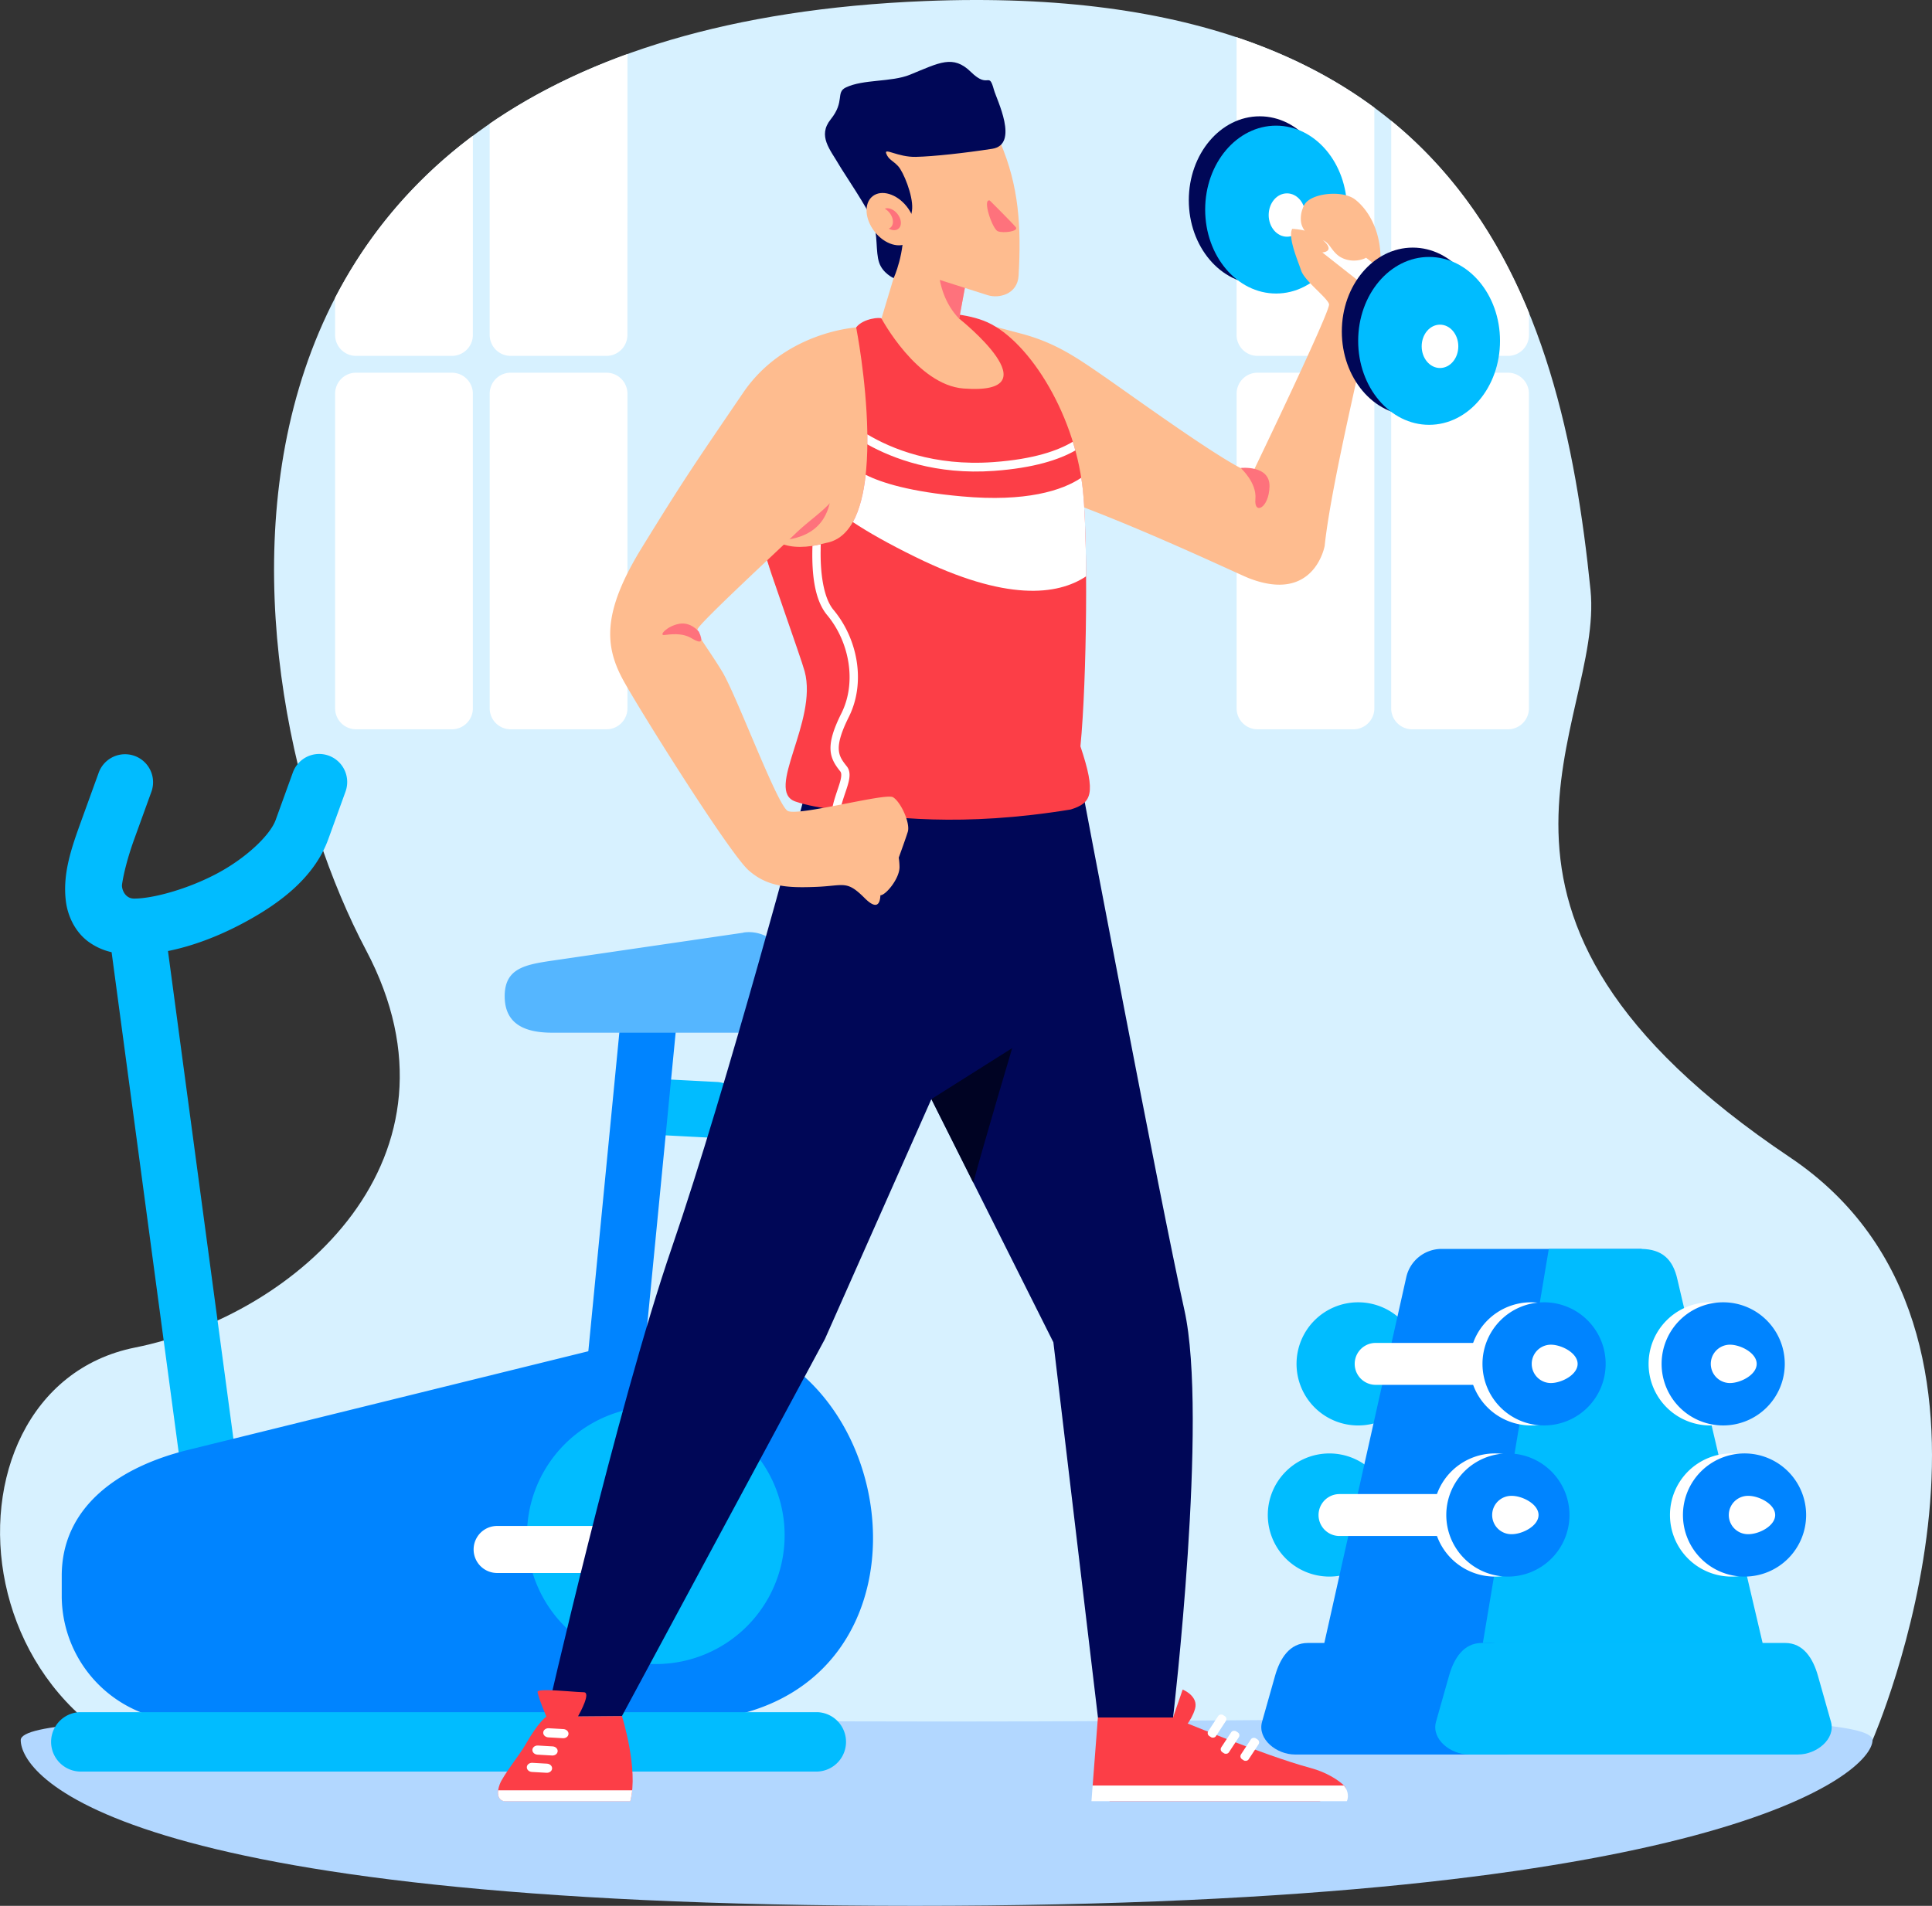 <svg xmlns="http://www.w3.org/2000/svg" viewBox="0 0 1658.37 1636.34"><rect x="0" y="0" width="1658.37" height="1636.34" fill="#333333" stroke="none"/><defs><style>.a46800d3-9fdc-4d5a-95d5-06f0547acf59{fill:#fff}.bc1cff6a-6a15-4c28-88fa-6776bcb4fb9d{fill:#01bcff}.b8000316-f418-4684-aba4-237452597d0f{fill:#0084ff}.b6e44eb0-20af-49f1-95fa-dc084789b239{fill:#00bcff}.bd7e22f7-9273-4316-87d8-4eed4f30c134{fill:#fc3e47}.bb175a7b-b730-4fde-aa6b-32d7766d1621{fill:#000757}.fcacad53-87c3-4b8e-8709-8dfc09770cd2{fill:#febc8f}.ae6c63b3-0714-4485-8ded-828725c65f82{fill:#fe727c}</style></defs><g id="f6fb6739-4898-4d20-acfe-3214c7edbd1f" data-name="Background"><path id="ee980e89-13e5-4e04-b2fa-785835e7ee1c" data-name="path17490" d="m409.66 1711.59 1368.48-35.72s153.08-350.11-70.94-500.4c-313.2-210.11-159.41-371.15-171.15-487.15-25.52-252-109.06-524.09-571-505.6-672.67 26.94-600.72 586.81-480 815 94 177.72-59.49 313.33-198.31 341.09-182.79 36.56-154.83 380.07 123 372.82Z" transform="translate(-170.81 -181.83)" style="fill:#d7f1ff"/><path id="a39b1046-6579-4f0e-92c8-3b1a2e48779a" data-name="path4903" class="a46800d3-9fdc-4d5a-95d5-06f0547acf59" d="M1232.26 213.83v255.56a18 18 0 0 0 18 18h82.24a18 18 0 0 0 18-18V274.28c-33.07-24.49-72.11-45.02-118.24-60.45ZM1365 285.49v183.9a18 18 0 0 0 18 18h82.24a18 18 0 0 0 18-18v-19c-25.7-62.74-63-119.71-118.27-164.89Zm-114.72 216.33a18 18 0 0 0-18 18V790a18 18 0 0 0 18 18h82.24a18 18 0 0 0 18-18V519.84a18 18 0 0 0-18-18Zm132.68 0a18 18 0 0 0-18 18V790a18 18 0 0 0 18 18h82.24a18 18 0 0 0 18-18V519.84a18 18 0 0 0-18-18Z" transform="translate(-170.81 -181.83)"/><path id="a9fd5806-6e33-4d0c-a18c-51ed017a91ca" data-name="rect4893" class="a46800d3-9fdc-4d5a-95d5-06f0547acf59" d="M709.4 228.21c-45.3 16.38-84.51 36.6-118.27 59.85v181.33a18 18 0 0 0 18 18h82.23a18 18 0 0 0 18-18Zm-132.68 70.2c-53 39.68-91.42 87.26-118.27 139.14v31.84a18 18 0 0 0 18 18h82.25a18 18 0 0 0 18-18ZM476.46 501.82a18 18 0 0 0-18 18V790a18 18 0 0 0 18 18h82.24a18 18 0 0 0 18-18V519.84a18 18 0 0 0-18-18Zm132.69 0a18 18 0 0 0-18 18V790a18 18 0 0 0 18 18h82.23a18 18 0 0 0 18-18V519.84a18 18 0 0 0-18-18Z" transform="translate(-170.81 -181.83)"/></g><g id="a9113cb0-fc1c-4d97-a732-d7becbe1b9de" data-name="Object"><path id="ab76a786-a4ad-43c0-88e7-fe7c20a042a4" data-name="path6507-9" d="M1778.14 1675.87c0-28.44-355.83-15.95-794.77-15.95s-794.76-12.49-794.76 15.95 74.35 142.3 767.66 142.3c689.13 0 821.86-113.86 821.87-142.3Z" transform="translate(-170.81 -181.83)" style="fill:#b2d7ff"/><g id="a930d534-3c24-4664-82ef-d15968aaf485" data-name="g4951"><path id="ac820cf0-a41b-49b5-8927-2c972e5a0ea8" data-name="rect4852" class="bc1cff6a-6a15-4c28-88fa-6776bcb4fb9d" d="M444.87 829.18h-.45a24.07 24.07 0 0 0-22.22 15.86l-14.8 40.88c-4.55 12.55-24.42 32-49.66 45.57s-55.4 21.86-71.84 21.86c-8 0-10.86-8.4-10.33-12.14 1.32-9.25 4.91-23.52 10.48-38.91l14.8-40.87a24.06 24.06 0 0 0-45.24-16.39l-14.8 40.88c-8.52 23.52-16.44 45.76-13.45 69.73 1.49 12 7.37 25.48 18.56 34.13a53.77 53.77 0 0 0 20.69 9.6l62.23 464.15a24.06 24.06 0 0 0 47.69-6.4L315 998.38c21.62-4.34 44.16-13 65.5-24.5 31.18-16.78 60.31-39 72.11-71.57l14.8-40.87a24.09 24.09 0 0 0-22.57-32.26Z" transform="translate(-170.81 -181.83)"/><path id="a4c47b55-98fa-4780-beae-cc1536b3d04a" data-name="rect4843" class="b8000316-f418-4684-aba4-237452597d0f" d="m718.55 1331.46-386.75 95.37c-58.09 14.33-108 48.17-108 108v16.84a107.76 107.76 0 0 0 108 108h420.77c260.88 0 192.06-383.96-34.02-328.21Z" transform="translate(-170.81 -181.83)"/><path id="b3b42ddd-03dd-4443-9d5a-6914b813be6b" data-name="rect4837" class="bc1cff6a-6a15-4c28-88fa-6776bcb4fb9d" d="M872.5 1651.88H239.18a25.52 25.52 0 0 0 0 51H872.5a25.52 25.52 0 0 0 0-51Z" transform="translate(-170.81 -181.83)"/><path id="fb1a28fe-1adb-4571-9330-f238b4f96e0e" data-name="path4846" class="bc1cff6a-6a15-4c28-88fa-6776bcb4fb9d" d="M623.16 1500a110.58 110.58 0 1 0 110.57-110.58A110.57 110.57 0 0 0 623.16 1500Z" transform="translate(-170.81 -181.83)"/><path id="adeb9255-d6eb-4595-a333-acd0d5788293" data-name="rect4849" class="a46800d3-9fdc-4d5a-95d5-06f0547acf59" d="M723.4 1492H597.1a20.2 20.2 0 0 0 0 40.39h126.3a20.2 20.2 0 0 0 0-40.39Z" transform="translate(-170.81 -181.83)"/><path id="bbd9e9e4-5b2f-4fd5-8d4a-638eb13c416d" data-name="path4862" class="bc1cff6a-6a15-4c28-88fa-6776bcb4fb9d" d="M723.9 1107.6h.86l62.36 3.25a24.06 24.06 0 0 1-2.5 48l-62.36-3.25a24.06 24.06 0 0 1 1.64-48.09Z" transform="translate(-170.81 -181.83)"/><path id="a76349d8-318c-45fc-89da-694c4be849b6" data-name="path4860" class="b8000316-f418-4684-aba4-237452597d0f" d="M727.48 1032.48c0 .87 1.74 0 2.61.12a24.05 24.05 0 0 1 21.61 26.27l-28.77 295.65a24.05 24.05 0 1 1-47.88-4.65l28.77-295.66c1.18-12.22 23.66-34 23.66-21.73Z" transform="translate(-170.81 -181.83)"/><path id="e27d1565-b09f-41f9-bbdf-97e587993b0e" data-name="rect4857" d="m808.94 982.63-164.11 24c-23.55 3.46-40.81 6.71-40.81 30.51s17 31.36 40.81 31.36h164.11a42.87 42.87 0 0 0 43-43c0-23.8-19.42-46.42-43-43Z" transform="translate(-170.81 -181.83)" style="fill:#55b6ff"/></g><path id="e4056398-c5ee-4f5f-bbf6-cebc6ecdb42f" data-name="path4653-1" class="b6e44eb0-20af-49f1-95fa-dc084789b239" d="M1389.46 1352.84a52.87 52.87 0 1 1-52.87-52.86 52.86 52.86 0 0 1 52.87 52.86Z" transform="translate(-170.81 -181.83)"/><path id="f5e9ee2c-889b-48b2-83ea-ebb1f4d97ebd" data-name="path4665-9" class="b6e44eb0-20af-49f1-95fa-dc084789b239" d="M1364.77 1482.61a52.86 52.86 0 1 1-52.86-52.86 52.86 52.86 0 0 1 52.86 52.86Z" transform="translate(-170.81 -181.83)"/><path id="bd41602b-842a-4100-8aab-dd70824324bc" data-name="path4643-3" class="b8000316-f418-4684-aba4-237452597d0f" d="M1377.85 1278.72 1302 1617.37l218.77 1.55 59.23-364.78h-171.64a31.08 31.08 0 0 0-30.51 24.58Z" transform="translate(-170.81 -181.83)"/><path id="ff0eb8a6-9b8d-4459-8276-917b0dc3afb2" data-name="path4641-9" d="m1500.25 1254.14-60.76 363.23 250.47 1.55-79.25-338.28c-3.92-18.06-13.58-26.13-30.71-26.5Z" transform="translate(-170.81 -181.83)" style="fill-opacity:1;fill:#00bcff"/><path id="a2279a8d-a826-465c-80d0-4e35b952a579" data-name="rect4638-8" class="b8000316-f418-4684-aba4-237452597d0f" d="M1293.43 1592.47h157.11c15.58 0 23.88 13.14 28.13 28.13l11.17 39.5c4.24 15-12.55 28.13-28.13 28.13h-179.45c-15.58 0-32.37-13.14-28.13-28.13l11.17-39.5c4.24-14.99 12.55-28.13 28.13-28.13Z" transform="translate(-170.81 -181.83)"/><path id="b63ff8d1-fedb-44ee-9dcf-5217e25ed497" data-name="rect4650-6" class="a46800d3-9fdc-4d5a-95d5-06f0547acf59" d="M1351.64 1334.85h96.66a18 18 0 1 1 0 36h-96.66a18 18 0 0 1 0-36Z" transform="translate(-170.81 -181.83)"/><path id="b46c08a5-3b37-43f6-94b4-972a66f97e12" data-name="path4648-0" class="a46800d3-9fdc-4d5a-95d5-06f0547acf59" d="M1537.88 1352.84a52.86 52.86 0 0 1-52.88 52.86 52.86 52.86 0 1 1 52.87-52.86Z" transform="translate(-170.81 -181.83)"/><path id="b9b5da96-b4e3-43a9-8747-ed3c4f7aac4c" data-name="path4645-5" class="b8000316-f418-4684-aba4-237452597d0f" d="M1549.05 1352.84a52.86 52.86 0 0 1-52.87 52.86 52.86 52.86 0 1 1 52.87-52.86Z" transform="translate(-170.81 -181.83)"/><path id="ab7c95d2-ae34-486e-8087-61b0128f0bf5" data-name="path4667-5" class="a46800d3-9fdc-4d5a-95d5-06f0547acf59" d="M1320.61 1464.63h96.66a18 18 0 0 1 0 36h-96.66a18 18 0 0 1 0-36Z" transform="translate(-170.81 -181.83)"/><path id="be15690f-5218-43f3-8d89-8a17d46c6f0d" data-name="path4669-2" class="a46800d3-9fdc-4d5a-95d5-06f0547acf59" d="M1506.84 1482.61a52.86 52.86 0 0 1-52.86 52.87 52.87 52.87 0 1 1 52.86-52.87Z" transform="translate(-170.81 -181.83)"/><path id="e98452fb-4d07-45db-89b2-a8e187d77653" data-name="path4671-8" class="b8000316-f418-4684-aba4-237452597d0f" d="M1518 1482.61a52.87 52.87 0 0 1-52.87 52.87 52.87 52.87 0 1 1 52.87-52.87Z" transform="translate(-170.81 -181.83)"/><path id="ba496b92-a2bf-4046-a4d0-c206b82a725b" data-name="path4673-6" class="a46800d3-9fdc-4d5a-95d5-06f0547acf59" d="M1525 1352.84c0 9.41-13.85 16.46-22.94 16.46a16.46 16.46 0 0 1 0-32.92c9.04 0 22.94 7.05 22.94 16.46Z" transform="translate(-170.81 -181.83)"/><path id="fc93965c-ccae-42a6-80b8-9b6cbfb51874" data-name="path4675-7" class="a46800d3-9fdc-4d5a-95d5-06f0547acf59" d="M1491.45 1482.61c0 9.41-13.85 16.46-22.94 16.46a16.46 16.46 0 1 1 0-32.91c9.09 0 22.94 7.04 22.94 16.45Z" transform="translate(-170.81 -181.83)"/><path id="f02b5d4a-5d2b-435d-aa7d-3d04b199d3af" data-name="path4677-9" class="a46800d3-9fdc-4d5a-95d5-06f0547acf59" d="M1691.63 1352.84a52.86 52.86 0 0 1-52.86 52.86 52.86 52.86 0 1 1 52.86-52.86Z" transform="translate(-170.81 -181.83)"/><path id="f2904f77-a4e1-4f04-bd68-a6d21042abff" data-name="path4679-2" class="b8000316-f418-4684-aba4-237452597d0f" d="M1702.8 1352.84a52.86 52.86 0 0 1-52.86 52.86 52.86 52.86 0 1 1 52.86-52.86Z" transform="translate(-170.81 -181.83)"/><path id="a98286f0-ace0-4468-9beb-d974cc2d8d82" data-name="path4681-5" class="a46800d3-9fdc-4d5a-95d5-06f0547acf59" d="M1678.7 1352.84c0 9.41-13.85 16.46-22.94 16.46a16.46 16.46 0 0 1 0-32.92c9.09 0 22.94 7.05 22.94 16.46Z" transform="translate(-170.81 -181.83)"/><path id="ba1d5e9e-a77c-4f36-b4ab-a342904377e3" data-name="path4683-4" class="a46800d3-9fdc-4d5a-95d5-06f0547acf59" d="M1710 1482.61a52.87 52.87 0 0 1-52.87 52.87 52.87 52.87 0 1 1 52.87-52.87Z" transform="translate(-170.81 -181.83)"/><path id="f0ebfd49-2559-4996-a858-0e4ce0acc1a7" data-name="path4685-9" class="b8000316-f418-4684-aba4-237452597d0f" d="M1721.14 1482.61a52.87 52.87 0 0 1-52.86 52.87 52.87 52.87 0 1 1 52.86-52.87Z" transform="translate(-170.81 -181.83)"/><path id="f1f654b6-a124-4ba9-b71c-b50e147b58dd" data-name="path4687-2" class="a46800d3-9fdc-4d5a-95d5-06f0547acf59" d="M1694.57 1482.61c0 9.41-13.85 16.46-22.94 16.46a16.46 16.46 0 1 1 0-32.91c9.09 0 22.94 7.04 22.94 16.45Z" transform="translate(-170.81 -181.83)"/><path id="ef5f4f5c-959f-4a0b-a64d-8382d5062cf2" data-name="path4821" class="bc1cff6a-6a15-4c28-88fa-6776bcb4fb9d" d="M1442.75 1592.47h260.38c15.58 0 23.89 13.14 28.13 28.13l11.17 39.5c4.24 15-12.55 28.13-28.13 28.13h-282.73c-15.58 0-32.37-13.14-28.12-28.13l11.17-39.5c4.24-15 12.54-28.13 28.13-28.13Z" transform="translate(-170.81 -181.83)"/><g id="b5c6dc20-f654-4757-9bce-d201a69fcc2c" data-name="g17485"><path id="f66984ad-1c46-4542-8f84-190d4c21fd71" data-name="path6816-1-9" class="bd7e22f7-9273-4316-87d8-4eed4f30c134" d="m1113.21 1656.47-4.49 58.38 14.6 13.47h180.14s29.41-5.24 21-13.47c-4.53-4.41-14.66-11.29-28.82-15.08-40.57-10.88-117.9-43.3-117.9-43.3s-47-25.79-64.48 0Z" transform="translate(-170.81 -181.83)"/><path id="ba95031e-9f80-4b5b-9c3f-d1add22c6135" data-name="path6993-2" class="bb175a7b-b730-4fde-aa6b-32d7766d1621" d="M860.1 870.05s-65 244.39-112.5 382.62-107.81 403.13-107.81 403.13l64.85-.54 174.28-323.8 91.38-206 104.7 208.86 38.26 322.15h64.48s30.34-257.54 9.7-349.94-89.1-454.81-89.1-454.81Z" transform="translate(-170.81 -181.83)"/><path id="a0dab344-42b0-43cf-8709-c6adfbb4ce0f" data-name="path6836-9" class="bd7e22f7-9273-4316-87d8-4eed4f30c134" d="m1177.69 1656.47 8.29-24s13.82 5.53 10.6 16.58-11.52 18.89-11.52 18.89Z" transform="translate(-170.81 -181.83)"/><rect id="b52e7862-c1fb-4c21-ae0e-4962eb4323ce" data-name="rect6838-46" class="a46800d3-9fdc-4d5a-95d5-06f0547acf59" x="1196.68" y="1666" width="21.49" height="7.82" rx="3" transform="matrix(.55 -.84 .84 .55 -1022.13 1577.8)"/><rect id="bdb00ac1-464c-42b9-98a7-552f78b15d2e" data-name="rect6840-0" class="a46800d3-9fdc-4d5a-95d5-06f0547acf59" x="1215.9" y="1673.82" width="21.49" height="7.82" rx="3" transform="rotate(-56.65 972.583 1745.27)"/><rect id="a8c68c7e-2276-4122-bbb5-d564588d75f9" data-name="rect6842-9" class="a46800d3-9fdc-4d5a-95d5-06f0547acf59" x="1232.83" y="1680.01" width="21.49" height="7.82" rx="3" transform="rotate(-56.63 989.32 1751.465)"/><path id="b8af44cf-4930-4741-bcac-22ef39ef9b8e" data-name="path6844-2" class="a46800d3-9fdc-4d5a-95d5-06f0547acf59" d="M1324.41 1714.85c5.73 7.3 2.5 13.47 2.5 13.47h-219.22l1-13.47Z" transform="translate(-170.81 -181.83)"/><path id="b50c4a2d-f2c1-4823-b17f-16d24e781948" data-name="path6977-3" class="bd7e22f7-9273-4316-87d8-4eed4f30c134" d="M640 1633c-4.58 0-7.75.35-7.75 1.41 0 3.38 7.56 21.35 7.56 21.35s-6.45 3.73-18.26 24.52c-4 7.13-19.09 26.16-21.75 33.43-5.1 14 4 14.57 4 14.57h108c7.34-27.23-7.14-73.06-7.14-73.06l-37.73.32c2.24-4 11.27-20.76 4.94-20.76-4.9 0-21.79-1.77-31.87-1.78Z" transform="translate(-170.81 -181.83)"/><path id="f7b9ecba-6249-4094-be68-1862f607fd53" data-name="path6981-2" class="a46800d3-9fdc-4d5a-95d5-06f0547acf59" d="M598.42 1719c-1.27 8.87 5.39 9.34 5.39 9.34h108a58.63 58.63 0 0 0 1.64-9.34Z" transform="translate(-170.81 -181.83)"/><path id="bf6f40bf-ef0a-433b-bd11-57004e120335" data-name="rect6987-7" class="a46800d3-9fdc-4d5a-95d5-06f0547acf59" d="M658.79 1670.59c.12-2.17-1.8-4-4.32-4.18l-12.59-.72c-2.53-.15-4.66 1.48-4.78 3.65s1.8 4 4.31 4.18l12.6.72c2.52.15 4.65-1.48 4.78-3.65Z" transform="translate(-170.81 -181.83)"/><path id="ae88691a-3701-4863-9608-becaa87a0df4" data-name="rect6989-9" class="a46800d3-9fdc-4d5a-95d5-06f0547acf59" d="M649.49 1685.44c.13-2.17-1.8-4-4.32-4.18l-12.59-.73c-2.52-.15-4.65 1.48-4.78 3.65s1.8 4 4.32 4.18l12.59.73c2.52.15 4.65-1.48 4.78-3.65Z" transform="translate(-170.81 -181.83)"/><path id="f28a2c53-0f1f-4265-bcd7-99f40fc19ac0" data-name="rect6991-3" class="a46800d3-9fdc-4d5a-95d5-06f0547acf59" d="M644.71 1700.28c.13-2.17-1.8-4-4.32-4.18l-12.59-.72c-2.52-.15-4.65 1.48-4.78 3.65s1.8 4 4.32 4.18l12.59.72c2.52.15 4.65-1.48 4.78-3.65Z" transform="translate(-170.81 -181.83)"/><path id="e4ef8f93-3d1f-4d81-aa89-6955a89ba36f" data-name="path7386-9" d="m1039.62 1081.75-69.32 43.75 35.93 71.7c9.85-36.2 33.39-115.45 33.39-115.45Z" transform="translate(-170.81 -181.83)" style="fill:#000323"/></g><path id="a30a3aed-f068-4eb8-a7b8-c22603548cdd" data-name="path5591" class="fcacad53-87c3-4b8e-8709-8dfc09770cd2" d="M811.79 543.35c-.45 16.33 4.92 54.06 10.46 84.59 4.78 26.4 9.27 46 15.24 58.39 3 6.17 5.5 12.47 8 18.76 1.87.48 36.7 4.66 50.53-12.07 61.11-73.93 10.58-227.1 9.64-230-73.09 25.94-92.46 52.08-93.88 80.38Z" transform="translate(-170.81 -181.83)"/><g id="f91728f1-a609-4a4d-aaa1-7c4341618b18" data-name="arm"><path id="b4ddf7ee-5df8-4aaa-94a7-da7f6a39026f" data-name="path3350" class="bb175a7b-b730-4fde-aa6b-32d7766d1621" d="M1313 353.76c0 39.8-27.26 72.07-60.88 72.07s-60.88-32.27-60.88-72.07 27.26-72.07 60.88-72.07S1313 314 1313 353.76Z" transform="translate(-170.81 -181.83)"/><path id="e61bcc1e-e16f-4841-b2b5-7d9972ca073b" data-name="path3352" class="b6e44eb0-20af-49f1-95fa-dc084789b239" d="M1327.05 361.78c0 39.8-27.26 72.07-60.88 72.07-33.62 0-60.88-32.27-60.88-72.07s27.26-72.07 60.88-72.07 60.88 32.27 60.88 72.07Z" transform="translate(-170.81 -181.83)"/><path id="b4d52289-6e78-4bed-b1a3-81628874bc40" data-name="path3354" class="a46800d3-9fdc-4d5a-95d5-06f0547acf59" d="M1291.25 366.46c0 10.28-7 18.61-15.72 18.61-8.69 0-15.72-8.33-15.72-18.61s7-18.61 15.72-18.61c8.68 0 15.72 8.33 15.72 18.61Z" transform="translate(-170.81 -181.83)"/><path id="adbf9c91-0e37-4c7d-ae09-c8eede361516" data-name="path5596" class="fcacad53-87c3-4b8e-8709-8dfc09770cd2" d="M1315.49 348.19c-11.94 0-24.3 4.29-25.81 11.62a88.83 88.83 0 0 0-1.74 9.81c-.3 2.85-1.46 4.38-5.74 6.51-8.5 4.24 2.43 28.7 5.43 37.87s22.56 23.43 24 29-65.55 144.62-65.55 144.62c-12 .56-100.33-63.73-128.37-83.12-24.94-17.26-42.41-29-71.82-36.61-24.14-6.27-71.84-20.69-101.71-11.32-41.54 13 73.71 136.07 73.71 136.08 58.47 6.76 212.65 80.84 224.83 85.58 56.46 22 65.15-27.75 65.15-27.75 6-57.89 39.85-192.92 46.36-228.95 6.57-36.4-8.35-59.16-20.15-68.34-4.43-3.44-11.44-5-18.6-5Z" transform="translate(-170.81 -181.83)"/><path id="fda37975-703a-44c1-90e1-d74eb22f5cdf" data-name="path5681" class="ae6c63b3-0714-4485-8ded-828725c65f82" d="M1235.74 583.62s14 12.48 12.67 26.65 11.73 7.82 12.11-10.81-24.78-15.84-24.78-15.84Z" transform="translate(-170.81 -181.83)"/><path id="aa81208d-804d-484d-8393-922228f7ee31" data-name="path3356" class="a46800d3-9fdc-4d5a-95d5-06f0547acf59" d="m1283 356 70.87 55.28-11.87 15.78-71.11-56Z" transform="translate(-170.81 -181.83)"/><path id="bd87cb21-a4c0-444b-b452-ed7be930e400" data-name="path3346" class="bb175a7b-b730-4fde-aa6b-32d7766d1621" d="M1444.35 466.49c0 39.8-27.26 72.07-60.88 72.07s-60.88-32.27-60.88-72.07 27.26-72.07 60.88-72.07 60.88 32.27 60.88 72.07Z" transform="translate(-170.81 -181.83)"/><path id="ba53a492-0e2d-41c4-9e5b-9f6e8c9a9579" data-name="path3343" class="b6e44eb0-20af-49f1-95fa-dc084789b239" d="M1458.38 474.51c0 39.8-27.26 72.07-60.88 72.07-33.62 0-60.88-32.27-60.88-72.07s27.26-72.07 60.88-72.07 60.88 32.27 60.88 72.07Z" transform="translate(-170.81 -181.83)"/><path id="f040c2f9-c8df-4216-bb9e-3a7683c8f71e" data-name="path3348" class="a46800d3-9fdc-4d5a-95d5-06f0547acf59" d="M1422.58 479.19c0 10.28-7 18.61-15.72 18.61-8.69 0-15.72-8.33-15.72-18.61s7-18.61 15.72-18.61c8.68 0 15.72 8.33 15.72 18.61Z" transform="translate(-170.81 -181.83)"/><path id="f15c442e-74f8-4829-ad82-4d3cd958d9d2" data-name="path3358" class="fcacad53-87c3-4b8e-8709-8dfc09770cd2" d="M1290.63 357.5a23.56 23.56 0 0 0-3.07 14.75c1.07 8.5 9.34 15 17 15.59s8.75 10.75 18.08 15.36 18.66 1.3 20.79-.12-52.81-45.58-52.81-45.58Z" transform="translate(-170.81 -181.83)"/><path id="e94de84c-56fe-4180-b8c8-6125a0628e59" data-name="path3360" class="fcacad53-87c3-4b8e-8709-8dfc09770cd2" d="M1280.12 378.27c5.32.71 15.83.59 26.11 9.57s2.36 10.87-2.13 10.87-24-20.44-24-20.44Z" transform="translate(-170.81 -181.83)"/></g><path id="f0b5e07c-1f39-4c63-9676-974e4f62e4bc" data-name="path5583" class="bd7e22f7-9273-4316-87d8-4eed4f30c134" d="M905.67 463c.72 2.27 33.52 174.59-25.84 185-33.86 9.29-50.41-1.48-57.58-20.07-2.39 5.31-7.54 9.85 3.61 23.52 2.63 12.28 32.56 95.27 35.65 106.83C873 801.16 827 860.81 853.53 870c9.8 3.39 22 5.38 35.72 7.43 45.11 6.76 107.2 14.68 200.59-.56 17.93-5.61 22.11-13.2 8.38-54.25 5.6-56.94 6.63-178.9 1.86-221.76-7.37-66.4-48.72-130.12-85.11-143.74s-87.53-1.8-87.53-1.8C927 454 911.69 455 905.67 463Z" transform="translate(-170.81 -181.83)"/><path id="af6bc172-a8b3-42fb-a8c0-4064427d2225" data-name="path6880-9" class="fcacad53-87c3-4b8e-8709-8dfc09770cd2" d="m954 367-26.56 88.28s30.49 57.1 70.45 60.12c79.44 6-3.76-60-3.76-60l7.21-38.93Z" transform="translate(-170.81 -181.83)"/><path id="a7243b4f-1898-48f5-b9f8-b709c9839415" data-name="path6882-8" class="ae6c63b3-0714-4485-8ded-828725c65f82" d="m977.07 391.17 24.27 25.39-7.21 38.93c-24.58-25.49-17.27-64.09-17.27-64.09l.21-.23Z" transform="translate(-170.81 -181.83)"/><path id="a8a75170-d082-4acd-b04d-6c35792dcca1" data-name="path6884-0" class="fcacad53-87c3-4b8e-8709-8dfc09770cd2" d="M934 277.37c-13.65 11.16-13.38 26.69-11.15 36.38L943 401.3c2.23 9.69 10.11 13.13 19.58 16.14l56.17 17.86c9.47 3 25.47-.78 26.39-16.81 2.37-41.42.45-76.88-15.92-114.74C997 229.05 954.11 261 934 277.37Z" transform="translate(-170.81 -181.83)"/><path id="ae8fdf0f-6284-4935-b80d-a55d040e320e" data-name="path5581" class="bb175a7b-b730-4fde-aa6b-32d7766d1621" d="M946.13 373.1s7-.78 7.66-12.24-7.52-31.56-12.13-36.45-8.1-5.43-10.14-10.76 10 3.22 25.43 2.87 41.91-3.3 65.49-6.92 3.74-42.61 1.57-50.53c-4.61-16.87-4.3-.23-19.72-15.38s-27-8.06-52.44 2.31c-16 6.49-40 3.73-55 10.94-8.9 4.29-.57 11.9-12.95 27.31-11.54 14.39-.43 26 7.42 39.63 3.5 6.06 24.78 37.36 28.92 48.37s2.09 25.73 5.18 35 12.47 13.38 12.47 13.38 10.01-21.45 8.24-47.53Z" transform="translate(-170.81 -181.83)"/><path id="b97ed54e-aaa2-4c05-821e-a5f0b10f2dfa" data-name="ellipse6894-8" class="fcacad53-87c3-4b8e-8709-8dfc09770cd2" d="M919.82 350.33c-7.59 6-6.76 19.68 1.84 30.54s21.72 14.79 29.3 8.78 6.76-19.68-1.84-30.53-21.72-14.79-29.3-8.79Z" transform="translate(-170.81 -181.83)"/><path id="bf24c56e-41a9-4ab5-875f-94abadb667af" data-name="path6896-6-0" class="ae6c63b3-0714-4485-8ded-828725c65f82" d="M930.27 361c3.3-1.24 7.82.62 10.87 4.48 3.61 4.55 4 10.27.77 12.79-2 1.62-5.18 1.56-8.21-.16a5.22 5.22 0 0 0 1.4-.79c3.18-2.52 2.83-8.25-.77-12.79a14.13 14.13 0 0 0-4.06-3.53Z" transform="translate(-170.81 -181.83)"/><path id="fec0cbfd-68da-47af-9c70-b86973af8dad" data-name="path6886-2" class="ae6c63b3-0714-4485-8ded-828725c65f82" d="M1020.43 354s19.53 19.4 22.32 22.92-10.8 5.42-15.5 3.43-13.56-28.29-6.82-26.35Z" transform="translate(-170.81 -181.83)"/><path id="b7a2dbf0-4999-4576-9e79-9646f43df09a" data-name="path4955" class="a46800d3-9fdc-4d5a-95d5-06f0547acf59" d="M875.32 649.14c-2.47.57-4.85 1-7.13 1.39 0 1.08-.06 2.17-.08 3.27-.34 19.69 1.43 42.63 12.68 56.12 19.18 23 25.54 57.78 12.25 84.36-7.15 14.3-9.78 23.86-9.3 31.63s4.28 13.16 8.37 18.27c.95 1.2 1.14 3.41.21 7.36s-2.88 9-4.67 14.77a87.73 87.73 0 0 0-2.65 10.46l4.27.66 2.7.4a86.4 86.4 0 0 1 2.45-9.4c1.71-5.47 3.69-10.56 4.81-15.26s1.47-9.59-1.59-13.4c-3.93-4.92-6.47-8.54-6.83-14.3s1.69-14.25 8.58-28c14.77-29.55 7.76-67-13.15-92.05-8.8-10.57-11.37-32.4-11-51.47-.03-1.65.02-3.24.08-4.81Z" transform="translate(-170.81 -181.83)"/><path id="f60b2528-51ac-40db-af60-a223eca6254c" data-name="path2868" class="ae6c63b3-0714-4485-8ded-828725c65f82" d="M831.86 645.46s34.64 4.35 47.5-21.37-5-48.57-5-48.57Z" transform="translate(-170.81 -181.83)"/><path id="f2be0da8-1838-4e4f-92e4-1e54b60cd4e9" data-name="path3340" class="fcacad53-87c3-4b8e-8709-8dfc09770cd2" d="M905.66 463s-61.23 3.58-96.88 55.93C764.36 584.1 756.92 595 722 651.65s-32.3 85.64-15.29 115.88S797.4 915 813.46 929.13s33.08 15.12 57.65 14.18 26.2-6.08 41.93 9.65c9.91 9.91 13.11 5.65 13.49-2.46 4.56 0 16.4-14.24 16.4-24.2a58.64 58.64 0 0 0-.67-8.09c1.6-4.38 5.79-15.87 7.76-22.15 2.36-7.56-6.15-26-12.76-29.77S856 882.83 847 878.1s-43.94-99.22-56.23-119.54-22.21-31.66-21.26-36.39 69-67.64 84.1-82.21c13.9-13.42 28.19-21.36 37.91-36.69 15.18-24-2.41-68.71-1.94-73.44S905.66 463 905.66 463Z" transform="translate(-170.81 -181.83)"/><path id="fb857007-03ed-4609-aa0b-8fe7724c03b5" data-name="path5908" class="a46800d3-9fdc-4d5a-95d5-06f0547acf59" d="M913.88 589.49c-1.73 15.78-5.14 30-11 40.6 13.37 8.84 30.93 18.81 53.79 30 77.63 38.17 121.76 33 146.45 16.55-.2-31.46-1.16-59.43-3-75.82-.33-2.94-.75-5.87-1.2-8.79-16.14 10.95-47.57 21-102.37 16-44.55-3.95-69.19-11.74-82.67-18.54Z" transform="translate(-170.81 -181.83)"/><path id="bf74a88e-459f-46c9-ba46-8a5bd261e280" data-name="path5910" class="a46800d3-9fdc-4d5a-95d5-06f0547acf59" d="M915.3 554.79c0 2.86.06 5.72 0 8.57 22.08 12.31 58.94 26.36 108.73 22.76 34.23-2.47 56-9.63 69.81-17.52q-1-3.78-2.19-7.5c-12.44 7.51-33.29 15-68.17 17.49-51.26 3.7-87.85-11.66-108.18-23.8Z" transform="translate(-170.81 -181.83)"/><path id="b4331ed7-e310-4529-a0cd-5160271a0261" data-name="path2870" class="ae6c63b3-0714-4485-8ded-828725c65f82" d="M770.75 724.28s-6.82-8.84-17.18-6.82-17.42 10.1-12.62 9.6 15.15-2.28 23.48 2.78 10.36 3.28 6.32-5.56Z" transform="translate(-170.81 -181.83)"/></g></svg>